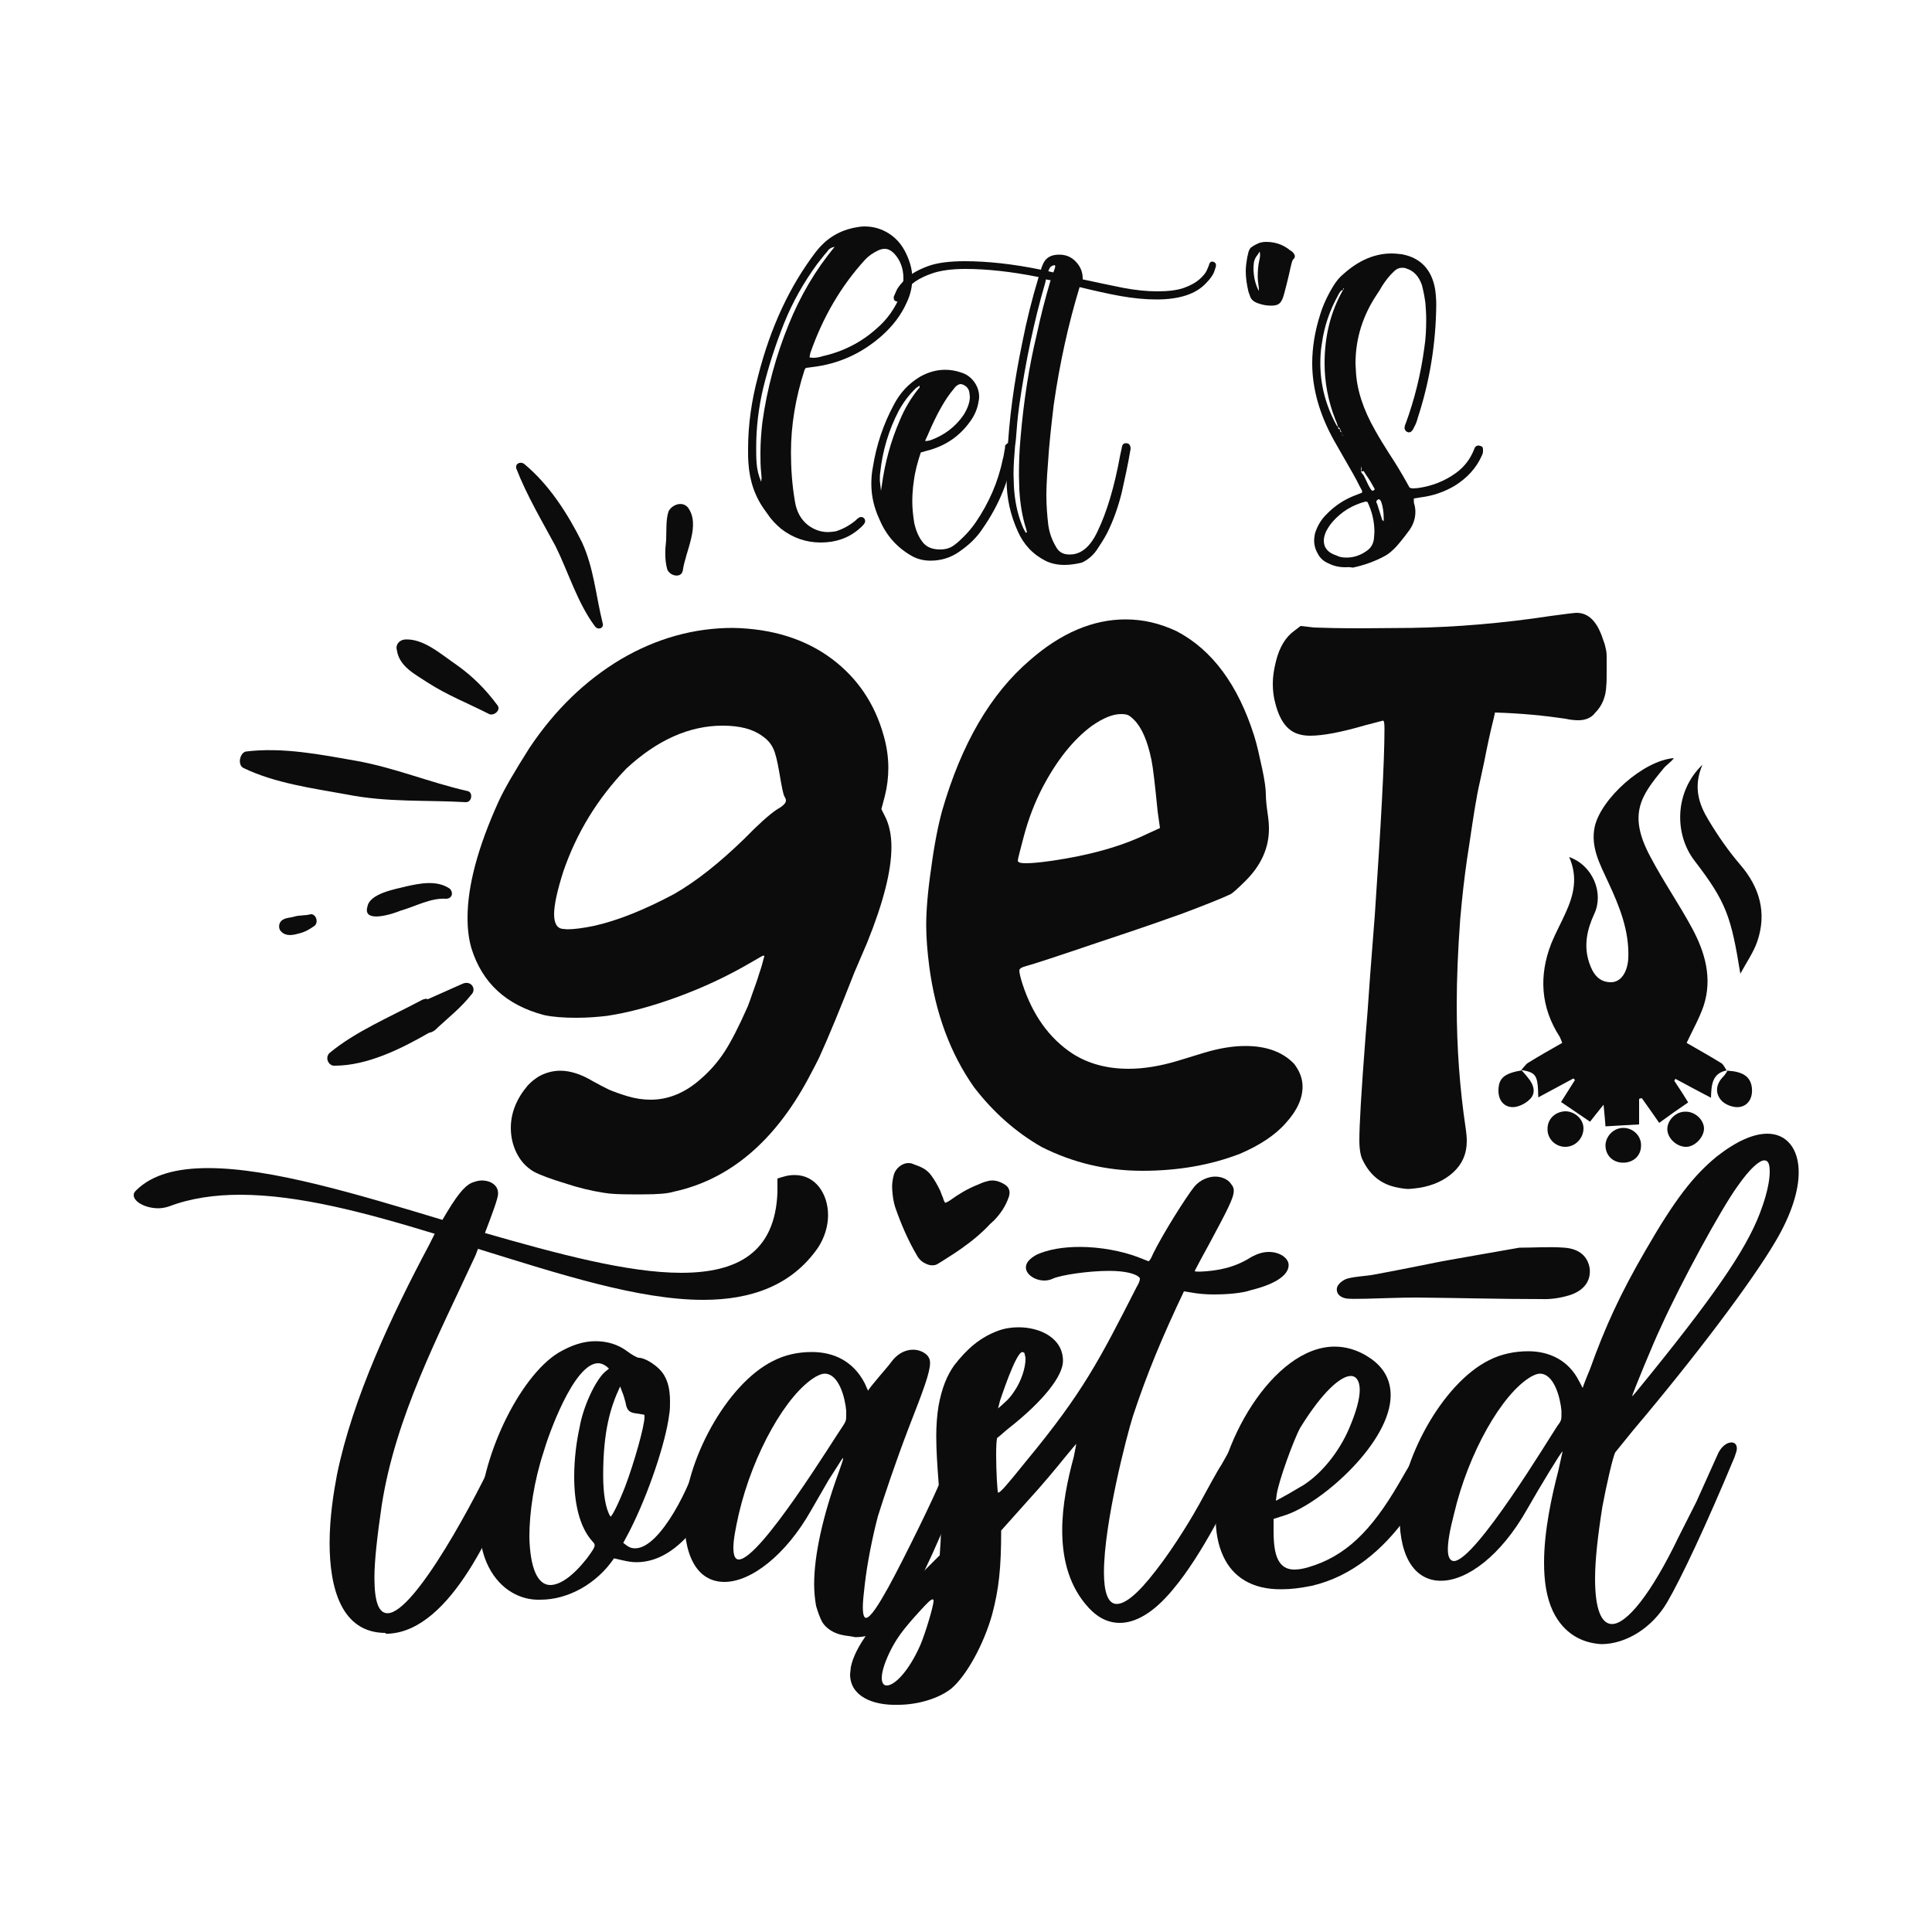 <?xml version="1.0" encoding="utf-8"?>
<!-- Generator: Adobe Illustrator 22.0.0, SVG Export Plug-In . SVG Version: 6.00 Build 0)  -->
<svg version="1.1" id="Layer_1" xmlns="http://www.w3.org/2000/svg" xmlns:xlink="http://www.w3.org/1999/xlink" x="0px" y="0px"
	 viewBox="0 0 500 500" style="enable-background:new 0 0 500 500;" xml:space="preserve">
<style type="text/css">
	.st0{fill:#0C0C0C;}
</style>
<g>
	<g>
		<g>
			<path class="st0" d="M393.2,322.9c3.8,0,7.8-0.3,11.7,0c3.9,0.3,6,2.3,6.5,5.3c0.4,3.2-1.4,5.8-5.2,7c-2.3,0.7-4.8,1.1-7.2,1
				c-10.8,0-21.6-0.3-32.4-0.4c-4.2,0-8.5,0.2-12.7,0.3c-1.7,0-3.3,0.1-5,0c-1.6-0.1-3.2-1-2.9-2.8c0.2-1,1.6-2.1,2.7-2.4
				c2.2-0.6,4.5-0.6,6.7-1c6-1.1,11.9-2.3,17.9-3.5C379.9,325.2,386.5,324.1,393.2,322.9z"/>
		</g>
	</g>
	<path class="st0" d="M244.6,311.3c0.5-0.2,0.9-0.4,1.2-0.6c2.2-1.6,4.5-3,7-4c0.9-0.4,1.8-0.8,2.7-1c1.6-0.5,3.2,0,4.6,0.9
		c1.1,0.7,1.4,1.8,1,3.1c-0.8,2.4-2.2,4.5-4,6.3c-0.3,0.2-0.5,0.5-0.8,0.7c-2.3,2.5-4.9,4.6-7.6,6.5c-1.7,1.2-3.5,2.3-5.2,3.4
		c-0.3,0.2-0.7,0.4-1,0.6c-0.6,0.3-1.2,0.3-1.9,0.2c-1.5-0.4-2.6-1.2-3.3-2.5c-2.3-3.9-4.1-8.1-5.6-12.4c-0.5-1.5-0.7-3.1-0.8-4.7
		c-0.1-1.3,0.1-2.5,0.4-3.7c0.4-1.6,2-3,3.6-3.1c0.4,0,0.9,0,1.3,0.2c0.6,0.2,1.2,0.5,1.8,0.7c1.2,0.5,2.2,1.2,3,2.3
		c0.9,1.2,1.6,2.5,2.3,3.9c0.3,0.7,0.5,1.4,0.8,2C244.1,310.4,244.3,310.8,244.6,311.3z"/>
	<g>
		<g>
			<path class="st0" d="M99.8,422.6c-11.5,0-14.5-11.7-14.5-23.3c0-6.7,1.1-13.4,1.9-17.6c4-19.7,14.2-41.4,23.9-59.6l1.4-2.8
				c-17.7-5.4-35.1-10.1-50.4-10.1c-6.5,0-12.8,0.9-18.3,3c-0.9,0.3-1.9,0.5-2.8,0.5c-3.4,0-6.4-1.7-6.4-3.4c0-0.5,0.2-0.8,0.6-1.2
				c4.2-4.2,10.7-5.8,18.7-5.8c16.2,0,38.4,6.7,60.6,13.4c3.6-6.2,5.6-8.7,7.6-9.6c0.8-0.3,1.7-0.6,2.6-0.6c2.2,0,4.2,1.2,4.2,3.3
				v0.2c0,1.1-1.6,5.4-3.4,10.1c18.8,5.4,37,10.3,50.8,10.3c14.6,0,24.3-5.3,24.9-20.8v-3.6c1.9-0.6,2.8-0.9,4.5-0.9
				c5.3,0,8.6,4.8,8.6,10.4c0,2.8-0.9,5.8-2.6,8.4c-6.8,9.8-17.3,13.5-29.7,13.5c-16.8,0-37.3-6.7-58.3-13.2l-0.6,1.6
				c-9.6,20.8-20.7,41.7-24.3,64.7c-1.2,8.2-1.9,14.5-1.9,18.8c0,6.5,1.2,9.2,3.4,9.2c7,0,23.2-30.3,28.8-42.8
				c0.9-2,2.6-3.4,4.5-3.4c0.9,0,2,0.3,2.8,1.2c0.3,0.3,0.5,0.5,0.5,0.9c0,1.1-0.9,3-3.3,8.2c-5.4,12.6-16.6,40.3-33,41.2H99.8z"/>
			<path class="st0" d="M126.5,405.6c-1.7-3.3-2.5-7.3-2.5-11.8c0-16.2,10.4-37.5,20.5-43.7c3.4-2,6.5-3,9.6-3c3,0,5.8,0.8,8.2,2.6
				c1.2,0.9,2.6,1.7,3.1,1.7c1.4,0,4,1.6,5.4,3.1c1.9,2,2.6,4.7,2.6,8.2c0,1.1,0,2.2-0.2,3.3c-0.9,7.3-5.4,20.7-10.3,30.3l-1.6,3
				c1.2,0.9,1.7,1.4,3.1,1.4c6.7,0,14.8-17.4,16-23c0.6-2.5,3.1-4.2,5.1-4.2c1.7,0,3,0.9,3,3.3c0,0.8-0.2,1.6-0.5,2.6
				c-3.3,10.1-11.5,24.9-23.3,24.9c-1.1,0-2.3-0.2-3.6-0.5l-2.2-0.5c-4.4,6.5-11.8,10.7-19,10.7
				C134.9,414.2,129.6,411.6,126.5,405.6z M151.9,403.3c1.4-1.9,2-2.8,2-3.4c0-0.3-0.2-0.6-0.5-0.9c-3.6-3.9-4.8-10.4-4.8-16.8
				c0-4.7,0.6-9.2,1.4-12.8c0.9-5.3,4-12,6.5-14.3l1.1-0.9c-0.9-0.9-1.9-1.4-2.8-1.4c-6.4,0-13.1,19.3-14.1,22.9
				c-2.5,7.6-3.7,15.6-3.7,22.1c0.2,8.2,2.2,12.4,5.4,12.4C144.9,410.2,148.2,408,151.9,403.3z M161.8,384.7c2.3-6.1,5-15.6,5-18
				c0-0.3,0-0.6-0.2-0.6l-1.9-0.3c-1.9-0.2-2.5-0.9-2.8-2.8c-0.2-0.8-0.6-2.2-0.9-2.8l-0.5-1.4c-2.5,5.3-4.4,11.5-4.4,23
				c0,4.7,0.6,8.7,1.9,10.7C158.4,392.4,160,389.3,161.8,384.7z"/>
			<path class="st0" d="M217.8,423.1c-2.2-0.5-4-1.7-5-3.3c-0.6-1.1-1.1-2.5-1.6-4.2c-0.3-1.7-0.5-3.6-0.5-5.6
				c0-7.5,2.2-17.6,6.4-29.1c0.6-1.7,1.1-3.1,1.1-3.4v-0.2c0,0-0.5,0.5-0.8,1.1l-3,4.7l-4.5,7.8c-6.5,11.5-15.5,18.5-22.4,18.5
				c-6.1,0-10.4-5.1-10.4-16.6v-0.6c0.2-13.7,10.7-33.9,23-40c3.1-1.6,6.5-2.3,10-2.3c5.6,0,10.7,2.3,13.7,8.1
				c0.5,1.1,0.8,1.9,0.9,1.9c0-0.5,5.1-6.2,5.8-7.2c1.6-2.3,3.7-3.4,5.8-3.4c0.9,0,1.7,0.2,2.5,0.6c1.1,0.6,1.9,1.4,1.9,2.8
				c0,2.5-1.7,7-5.6,17c-3.4,8.9-6.2,17.3-7.9,22.7c-1.4,5.3-2.8,12.3-3.4,17.7c-0.3,2.5-0.5,4.5-0.5,5.8c0,1.9,0.3,2.8,0.8,2.8
				c1.2,0,3.4-3.6,5.8-7.9c4-7.3,12.4-24.4,13.8-28.3c0.6-2,2.5-6.2,4.8-6.2c0.3,0,0.6,0,0.9,0.2c0.6,0.3,0.8,0.5,0.8,1.1v0.5
				c-1.2,6.8-8.2,23.2-12.6,31.7c-1.7,3.6-3.7,6.8-6.2,9.5c-2.6,2.6-5.9,4.4-10.1,4.4C220.1,423.4,219.1,423.4,217.8,423.1z
				 M218.1,369.1c0.8-1.2,0.9-1.6,0.9-2.6v-1.4c-0.3-3.4-1.9-9.6-5.6-9.6c-0.6,0-1.4,0.3-2.3,0.8c-7.5,4.4-16.2,19.7-19.9,35.5
				c-0.9,4-1.4,6.8-1.4,8.7c0,2.2,0.5,3.1,1.4,3.1C196.8,403.5,215.9,372.2,218.1,369.1z"/>
			<path class="st0" d="M220,433.3l0.2-1.9c1.1-5.1,5.4-11.2,16.3-22.2l6.7-6.7c0.2-3.3,0.3-3.7,0.3-7c0-7.6-1.2-16.2-1.2-23.8
				c0-2.8,0.2-5.4,0.6-7.9c0.9-4.8,2.2-7.8,4-10.4c3.4-4.4,6.8-7.3,11.4-9c1.6-0.6,3.4-0.9,5.3-0.9c5.6,0,11.5,2.8,11.5,8.7
				c0,3.9-5.1,10.4-14,17.4c-1.4,1.1-2.6,2.3-3,2.5c-0.2,0.3-0.3,2.2-0.3,4.4c0,4,0.3,9.6,0.5,9.8c0.6,0,2.3-2,7.3-8.2
				c14.8-17.9,19-26.3,28.6-45.1c0.5-0.8,0.8-1.6,0.8-2v-0.2c-0.8-1.2-4-1.9-7.9-1.9c-5.6,0-12.6,1.1-14.6,2
				c-0.6,0.3-1.4,0.5-2.2,0.5c-2.5,0-4.8-1.6-4.8-3.4c0-1.1,0.8-2.2,2.8-3.3c3.1-1.4,7-2,11.2-2c5.3,0,10.9,1.1,14.9,2.6l2.8,1.1
				c0.3,0,0.8-0.9,1.2-1.9c2.6-5.3,8.6-14.8,10.7-17.4c1.4-1.7,3.6-2.6,5.4-2.6c1.4,0,2.8,0.5,3.7,1.4c0.6,0.8,1.1,1.2,1.1,2.3
				c0,1.9-1.9,5.4-6.5,14c-2,3.6-3.6,6.7-3.6,6.7c0,0.2,0.5,0.2,1.4,0.2c4.7-0.2,9-1.1,13.1-3.7c1.6-0.9,3.1-1.4,4.7-1.4
				c2.8,0,5.1,1.6,5.1,3.4c0,2.2-2.5,4.7-9.8,6.5c-2.3,0.8-6.2,1.1-9.6,1.1c-2.2,0-4.2-0.2-5.8-0.5l-1.9-0.3
				c-5.6,11.8-9.5,21.1-13.2,32.3c-1.6,5-7.5,27.8-7.5,40.4c0,4.8,0.9,8.2,3.3,8.2c2.2,0,5.4-2.5,10.1-8.6
				c5.1-6.5,10-14.9,11.2-17.1c2.2-4,4.7-8.7,5.8-10.3l3.6-6.4c1.6-2.8,3.3-4,4.4-4c0.9,0,1.6,0.6,1.6,1.9c0,0.8-0.3,1.7-0.8,2.8
				l-3.1,7.3c-3.7,7-10.4,21.3-18.2,30.6c-5.1,6.2-9.8,8.7-13.8,8.7c-3.6,0-6.5-1.9-9-5c-4.4-5.4-5.9-12.1-5.9-19
				c0-6.5,1.4-13.1,3-19l0.6-3.1v-0.2c0,0-1.4,1.6-3.1,3.7c-1.6,2-5.9,7.2-9.6,11.2l-6.7,7.5c0,9.8-0.6,15.1-2.3,21.6
				c-2.2,7.9-6.7,16-10.6,19.3c-3.3,2.6-8.7,4.2-13.8,4.2C225.7,441.4,220,438.9,220,433.3z M238.2,425.7c1.2-2.8,3.4-10,3.4-11.4
				v-0.2l-0.2-0.2c-0.5,0-1.4,0.9-3.4,3.1c-4.4,4.8-6.2,7.3-7.9,10.9c-1.4,3-1.9,5-1.9,6.4c0,1.2,0.5,1.9,1.2,1.9
				C231.5,436.3,235.2,432.5,238.2,425.7z M262.6,359.9c1.7-2.5,2.8-5.9,2.8-8.2c0-0.6-0.2-1.1-0.3-1.6l-0.5-0.2
				c-1.7,0-5.6,12.1-5.8,12.6l-0.5,2C260.1,362.9,261.2,362.1,262.6,359.9z"/>
			<path class="st0" d="M316.6,402.8c-1.4-3-2-6.4-2-10.3c0-18.3,14.9-44,30.8-44c2.8,0,5.8,0.8,8.6,2.6c4.2,2.6,5.9,6.1,5.9,10
				c0,12-17.3,27.5-26.9,30.9l-3.4,1.1v2.8c0,5.1,0.5,10.3,5.4,10.3c1.1,0,2.2-0.2,3.6-0.6c9.5-2.8,16.2-9.2,23.5-21.8
				c3.1-5.4,3.7-6.4,5.4-8.2c1.1-1.1,2.5-1.7,3.6-1.7c1.1,0,1.9,0.6,1.9,2c0,0.9-0.3,2.2-1.1,3.7c-2.2,4.5-4.7,8.9-7.8,12.9
				c-6.2,8.6-14.3,15.5-24.6,17.9c-3,0.6-5.4,0.9-7.8,0.9C323.9,411.4,319,408,316.6,402.8z M337.4,384.3c4.8-3.1,9.2-8.7,11.7-14.5
				c1.9-4.4,2.8-7.8,2.8-10.1s-0.9-3.6-2.3-3.6c-2.6,0-7.3,4-13.1,13.4c-1.7,3.1-5.6,13.8-6.1,17.3l-0.2,1.6
				C333.2,386.8,334.7,385.9,337.4,384.3z"/>
			<path class="st0" d="M401.9,417c-1.7-3.6-2.3-7.9-2.3-12.6c0-8.2,2-17.3,3.7-23.8l1.1-5c-0.3,0-5.9,9.2-9.3,15.2
				c-6.7,11.8-15.4,18.3-22.2,18.3c-6.2,0-10.7-5.3-10.7-16.8v-0.3c0.2-13.7,10.9-33.9,23.2-40c3.1-1.6,6.7-2.3,10.1-2.3
				c5.3,0,10.4,2.2,13.2,7.8l0.9,1.7l0.3-0.9c0.2-0.6,0.9-2.3,1.6-4c3.9-10.9,7.9-19.6,14.3-30.6c7.6-13.2,12.4-19.4,18.5-24.4
				c5.1-4,9.5-5.9,13.1-5.9c5,0,8.1,3.9,8.1,10c0,4.8-1.9,10.9-5.9,17.7c-6.2,10.6-21,30.2-36.9,49l-4.7,5.8
				c-0.6,1.2-2.3,8.6-3.3,14c-1.2,7.6-1.9,13.8-1.9,18.7c0,7.8,1.6,11.7,4.4,11.7c3.7,0,10-7.5,17.3-22.7l4.5-8.9l5.4-12
				c0.9-2.3,2.5-3.4,3.7-3.4c0.8,0,1.4,0.5,1.4,1.6c0,0.6-0.3,1.2-0.6,2.2c-7.6,18.2-13.8,31.3-17.4,37.5
				c-3.9,6.7-10.7,10.9-17.1,10.9C409.4,425.2,404.7,422.8,401.9,417z M403,369.1c0.9-1.2,1.1-1.6,1.1-2.6v-1.4
				c-0.3-3.4-1.9-9.6-5.6-9.6c-0.6,0-1.4,0.3-2.3,0.8c-7.5,4.4-16.2,19.7-19.9,35.5c-1.1,4.2-1.6,7.2-1.6,9.2s0.6,3,1.6,3
				C381.9,403.8,401.1,371.9,403,369.1z M427.6,355.1c17.9-22.2,25.3-33.4,28.5-42.9c1.2-3.4,1.9-6.7,1.9-8.9c0-1.9-0.3-3-1.4-3
				c-1.2,0-3.6,1.9-7,6.8c-4.2,5.8-14.6,24.9-19.7,36.2c-1.9,3.9-7.5,17.6-7.5,18C422.4,361.5,423.5,360.2,427.6,355.1z"/>
		</g>
		<g>
			<path class="st0" d="M212.4,140.4c-3.8,0-7.2-1.2-10.2-3.5c-1.3-1.1-2.5-2.3-3.5-3.8l-0.5-0.7c-2.8-3.7-4.2-7.9-4.5-12.5
				c-0.1-1.2-0.1-2.4-0.1-3.6c0-6.4,0.9-12.7,2.6-19c3.2-12.6,8.2-23.3,15-32.2c2.5-3.2,5.6-5.2,9.5-6.1c1-0.2,2.1-0.4,3-0.4
				c2.3,0,4.4,0.6,6.3,1.8c1.9,1.2,3.4,2.9,4.5,5.2c1.1,2.3,1.6,4.4,1.6,6.4c0,2.2-0.5,4.3-1.4,6.2c-1.5,3.4-3.7,6.2-6.5,8.7
				c-5.2,4.6-11.2,7.3-18,8.1l-1.6,0.2l-0.1,0.1c-0.2,0.2-0.3,0.4-0.3,0.5c-2.3,7.1-3.5,14.2-3.5,21.3c0,4.2,0.3,8.4,1,12.5
				c0.4,2.7,1.5,4.8,3.4,6.3c1.6,1.2,3.3,1.8,5.2,1.8c0.6,0,1.3-0.1,2-0.2c1.9-0.6,3.5-1.5,5-2.7c0.6-0.6,1.1-1,1.5-1
				c0.3,0,0.6,0.1,0.8,0.3c0.2,0.2,0.3,0.5,0.3,0.8c0,0.5-0.6,1.2-1.7,2.1C219.5,139.3,216.2,140.4,212.4,140.4z M197,124.7l0.1-1.1
				l-0.1-1.2c-0.2-1.7-0.2-3.5-0.2-5.2c0-2.6,0.2-5.3,0.5-7.9c1.2-8.7,3.5-17.2,6.8-25.3c3-7.4,6.9-14.1,11.9-20.1
				c-0.8,0.1-1.5,0.5-1.9,1.2l-0.7,0.8c-0.6,0.8-1.3,1.6-1.9,2.4c-3.5,4.8-6.4,9.9-8.6,15.4c-2.2,5.5-4,11.1-5.4,16.8
				c-1.2,5.1-1.8,10.2-1.8,15.3c0,1.3,0,2.6,0.1,3.9C195.9,121.4,196.3,123.1,197,124.7z M210.4,92.6c0.7,0,1.4-0.1,2.1-0.3l0.3-0.1
				c5.4-1.2,10.1-3.6,14.1-7.2c2.7-2.3,4.7-5.2,6.1-8.5c0.6-1.5,0.8-3,0.8-4.5c0-2.5-0.8-4.7-2.4-6.4c-0.8-0.8-1.6-1.2-2.4-1.2
				c-0.5,0-1.1,0.1-1.7,0.4c-1.3,0.6-2.5,1.4-3.5,2.5c-6.2,6.8-10.9,14.9-14.1,24.1l-0.2,1.1L210.4,92.6z"/>
			<path class="st0" d="M240.8,145.1c-1.7,0-3.4-0.4-4.8-1.2c-3.9-2.2-6.7-5.4-8.4-9.5c-1.4-3-2.1-6-2.1-9.2c0-1.4,0.1-2.8,0.4-4.3
				c0.9-5.7,2.7-11.1,5.4-16.1c1.6-3.1,3.8-5.5,6.8-7.3c2.1-1.2,4.3-1.8,6.5-1.8c1.3,0,2.7,0.2,4.1,0.7c1.4,0.4,2.5,1.2,3.4,2.4
				c0.8,1.1,1.3,2.4,1.3,3.9c0,0.5-0.1,1-0.2,1.5c-0.3,1.7-1,3.3-2,4.7c-2.8,4-6.6,6.6-11.5,7.8l-1.4,0.4c-0.8,2.4-1.5,4.9-1.8,7.4
				l-0.2,1.5c-0.1,1.1-0.2,2.3-0.2,3.8c0,1.8,0.2,3.6,0.5,5.5c0.4,1.9,1.1,3.6,2.1,4.9c1,1.4,2.6,2,4.6,2c1.5,0,2.7-0.4,3.6-1.1
				c1-0.7,1.8-1.5,2.6-2.3c1.1-1.1,2.1-2.3,3-3.6c3.4-5,5.8-10.4,7-16.3c0.2-0.6,0.3-1.3,0.4-1.9l0.2-1.1c0-0.1,0-0.2,0-0.4
				c0-0.2,0.1-0.3,0.2-0.4c0.4-0.4,0.7-0.6,1.1-0.6c0.4,0,0.6,0.2,0.8,0.6c0.1,0.4,0.2,0.8,0.2,1.1v0.2c-1,7.3-3.7,14.1-8.1,20.4
				c-1.5,2.3-3.5,4.2-5.8,5.8C246.2,144.3,243.6,145.1,240.8,145.1z M228,127l0.2-1.3c0.8-5.9,2.3-11.5,4.7-17
				c1.2-2.9,2.8-5.6,4.8-8.1l0.1-0.1c0.2-0.1,0.2-0.3,0.2-0.4l-0.1-0.3c-0.2,0.2-0.3,0.3-0.5,0.4c-0.1,0.1-0.3,0.2-0.3,0.2
				c-1.8,1.7-3.3,3.7-4.5,5.9c-2.6,5-4.2,10.3-4.8,16c-0.1,0.6-0.1,1.4-0.1,2.1C227.8,125.2,227.9,126,228,127z M240.1,114.1
				l0.8-0.2c3.5-1.3,6.3-3.4,8.4-6.4c1.1-1.7,1.7-3.4,1.7-4.8l-0.1-0.9c-0.1-1.1-0.7-1.9-1.8-2.3c-0.1,0-0.3-0.1-0.4-0.1
				c-0.6,0-1.3,0.4-1.9,1.3c-2,2.3-4.3,6.2-6.7,11.9l-0.7,1.5L240.1,114.1z"/>
			<path class="st0" d="M275.5,146.2c-1.7,0-3.3-0.3-4.8-1c-3.4-1.7-5.8-4.3-7.3-7.7c-1.9-4.2-2.9-8.6-2.9-13.3l0.2-6.4
				c0.4-9,1.7-18.8,3.9-29.3c1.1-5.6,2.5-11.2,4.2-16.8c-7-1.4-13.3-2.1-19-2.1c-3.5,0-6.3,0.4-8.4,1.1c-3.6,1.2-6.1,2.9-7.4,5.1
				c-0.4,0.8-0.7,1.3-0.7,1.5c-0.2,0.5-0.5,0.8-1,0.8L232,78c-0.5-0.1-0.7-0.4-0.7-0.9c0-0.1,0-0.2,0-0.3c0-0.1,0.3-0.6,0.7-1.6
				c0.4-0.9,1.3-2,2.6-3.2c1.3-1.2,3.1-2.2,5.5-3.1c2.4-0.9,5.6-1.3,9.6-1.3c5.8,0,12.4,0.7,19.7,2.2c0.1-0.5,0.3-0.9,0.5-1.4
				c0.7-1.7,2.1-2.5,4.2-2.5c1.8,0,3.2,0.6,4.4,1.9c1.2,1.3,1.7,2.7,1.7,4.3v0.2c3.6,0.8,7.1,1.5,10.5,2.2c3.2,0.6,6.1,0.9,8.8,0.9
				c2.9,0,5.2-0.3,6.9-0.9c1.7-0.6,3.1-1.4,4-2.2c0.9-0.8,1.6-1.6,1.9-2.3c0.3-0.7,0.5-1.2,0.6-1.4v-0.1c0-0.2,0.2-0.4,0.3-0.6
				c0.2-0.2,0.4-0.2,0.6-0.2h0.1c0.6,0.2,0.8,0.5,0.8,1c0,0.3-0.2,0.8-0.5,1.7c-0.3,0.8-1,1.8-2.1,2.9c-2.6,2.8-6.9,4.2-12.8,4.2
				c-2.9,0-6-0.3-9.4-0.9c-3.3-0.6-6.8-1.4-10.5-2.3c-2.8,9.2-5.1,19.3-6.7,30.5c-0.6,5.1-1.2,10.2-1.5,15.3l-0.2,2.7
				c-0.1,1.8-0.2,3.6-0.2,5.4c0,2.6,0.2,5.2,0.5,7.7c0.3,2.1,1,4,2.1,5.8c0.7,1.2,1.8,1.8,3.3,1.8h0.2c2.9,0,5.3-2,7.2-6.1
				c2.3-4.8,4.3-11.3,5.8-19.6l0.4-1.8c0.1-0.9,0.4-1.3,1.1-1.3c0.8,0,1.2,0.5,1.2,1.5l-0.1,0.5c-0.6,3.6-1.4,7.2-2.2,10.8
				c-0.9,3.6-2.1,7.1-3.8,10.5c-0.8,1.5-1.7,2.9-2.7,4.4c-1,1.4-2.3,2.5-3.8,3.2C278.7,145.9,277.2,146.2,275.5,146.2z M265.5,137.9
				l0.3-0.2c-0.1-0.2-0.2-0.5-0.2-0.7c-1.1-3.4-1.6-6.8-1.8-10.3l-0.1-3.6c0-3.2,0.1-6.4,0.4-9.6c0.8-9.6,2.2-18.6,4.2-26.9
				c1-4.7,2.2-9.4,3.6-14.1c-0.4,0-0.7-0.1-1.2-0.2l-0.2,0.9c-2.9,9.9-5.1,20.5-6.7,31.6c-0.2,1.5-0.5,3.7-0.7,6.6
				c-0.1,1.4-0.2,2.7-0.4,4c-0.2,2.4-0.4,4.9-0.4,7.3l0.1,3.2c0.2,3.4,0.8,6.8,2.1,10c0.2,0.5,0.4,1,0.7,1.5L265.5,137.9z
				 M272.6,70.5c0.2-0.5,0.4-1,0.5-1.5l-0.1-0.4l-0.4,0.1c-0.4,0.1-0.7,0.3-0.9,0.6c-0.2,0.3-0.3,0.7-0.4,0.9L272.6,70.5z"/>
			<path class="st0" d="M328.9,79.1c-1.1,0-2.2-0.2-3.3-0.6c-1.2-0.4-1.9-1.1-2.1-1.9l-0.4-1.1c-0.4-1.7-0.7-3.5-0.7-5.3
				c0-1.3,0.2-2.5,0.4-3.7l0.2-0.8c0.1-0.7,0.4-1.3,0.7-1.6c0.8-0.6,1.6-1,2.4-1.3c0.4-0.1,0.9-0.2,1.6-0.2c2.3,0,4.4,0.7,6.2,2.2
				c0.2,0.1,0.5,0.3,0.7,0.5c0.2,0.2,0.3,0.5,0.4,0.6c0.1,0.2,0.1,0.3,0.1,0.4c0,0.3-0.1,0.6-0.4,0.8s-0.6,1.6-1.1,3.9
				c-0.4,1.7-0.8,3.3-1.2,4.8c-0.4,1.6-0.9,2.5-1.4,2.8C330.5,79,329.8,79.1,328.9,79.1z M325.8,75.3c0-0.5,0-0.9-0.1-1.4
				c-0.1-0.8-0.2-1.6-0.2-2.4c0-1.4,0.1-2.8,0.4-4.1c0.1-0.4,0.2-0.9,0.2-1.4c0-0.2,0-0.5-0.1-0.9l-0.5,0.8c-0.6,0.7-0.9,1.4-1,2.1
				c-0.1,0.7-0.1,1.3-0.1,1.9C324.5,71.8,324.9,73.7,325.8,75.3z"/>
			<path class="st0" d="M348.1,146.8c-1.5,0-2.9-0.3-4.3-1c-1.2-0.5-2.1-1.3-2.7-2.4c-0.6-1-1-2.2-1-3.5c0-0.6,0.1-1.2,0.2-1.8
				c0.6-1.9,1.5-3.5,2.9-4.9c2.1-2.2,4.6-3.9,7.5-5l1.8-0.7V127l-0.8-1.5c-0.7-1.5-2.1-3.9-4-7.2l-2.4-4.2
				c-3.8-6.8-5.7-13.5-5.7-20.1c0-4.1,0.7-8.3,2-12.4c0.8-2.7,2.1-5.4,3.6-7.8c0.7-1.1,1.5-2.1,2.5-2.9c4-3.6,8.2-5.3,12.4-5.3
				c0.9,0,1.8,0.1,2.7,0.2c4.8,0.9,7.7,3.9,8.6,9c0.2,1.4,0.3,2.7,0.3,4.1c-0.1,10.1-1.7,19.8-4.8,29.3c-0.2,0.8-0.5,1.6-0.9,2.3
				c-0.4,0.9-0.8,1.4-1.4,1.4l-0.4-0.1c-0.4-0.2-0.7-0.6-0.7-1c0-0.4,0.1-0.8,0.3-1.2c2.3-6.3,3.9-12.8,4.8-19.5
				c0.4-2.5,0.5-5,0.5-7.5c0-1.4-0.1-2.7-0.2-4.1c-0.2-1.6-0.5-3.1-0.9-4.7c-0.8-2.3-2.1-3.7-4-4.3c-0.4-0.2-0.8-0.2-1.2-0.2
				c-0.7,0-1.4,0.3-2,0.9c-1.2,1.1-2.2,2.4-3.1,3.8c-0.4,0.7-0.8,1.4-1.3,2.1c-3.7,5.5-5.6,11.5-5.6,18l0.1,1.8
				c0.2,4.9,1.9,10.1,5,15.5c1.1,2,2.3,3.9,3.5,5.8c2.1,3.2,3.5,5.6,4.4,7.2l1,1.8c0.3,0.1,0.6,0.2,0.9,0.2l1.3-0.1
				c3.6-0.5,6.9-1.8,9.8-3.9c2.2-1.6,3.7-3.6,4.7-6.1c0.2-0.7,0.6-1,1.2-1l0.4,0.1c0.5,0.1,0.7,0.4,0.7,0.9c0,0.2,0,0.4,0,0.6
				c0,0.2-0.1,0.6-0.3,1c-1.4,3.2-3.8,5.8-7,7.8c-2.7,1.6-5.6,2.6-8.7,3l-1.9,0.3v0.7c0,0.2,0,0.5,0.1,0.7c0.2,0.7,0.3,1.4,0.3,2.1
				c0,1.9-0.7,3.7-2,5.3l-0.6,0.8c-0.7,0.9-1.4,1.8-2.2,2.7c-1,1.1-2.1,2.1-3.5,2.8c-2.5,1.3-5.1,2.2-7.9,2.8
				C349.2,146.7,348.7,146.8,348.1,146.8z M346.3,110.5c-0.2-0.6-0.4-1.3-0.7-1.9c-1.9-4.8-2.8-9.7-2.8-14.6c0-7.1,1.6-13.4,4.8-19
				l-0.2,0.1c-0.3,0-0.6,0.4-1,1.1l-0.2,0.4c-2.1,3.8-3.5,7.9-4.1,12.3c-0.3,1.7-0.4,3.4-0.4,5.1c0,5.6,1.4,10.9,4.1,15.9
				c0.1,0.2,0.2,0.3,0.3,0.4C346.1,110.4,346.2,110.5,346.3,110.5z M348.5,144.3c1.7,0,3.4-0.5,5-1.6c1.3-0.8,2-2,2.1-3.6l0.1-1.4
				c0-2.7-0.6-5.3-1.8-7.8l-0.5-0.1c-3.4,0.9-6.2,2.6-8.5,5.2c-0.7,0.8-1.2,1.6-1.7,2.5c-0.4,0.9-0.6,1.7-0.6,2.4
				c0,1.9,1.1,3.2,3.4,3.9C346.7,144.2,347.6,144.3,348.5,144.3z M346.9,111.1c-0.2-0.2-0.3-0.4-0.5-0.6l-0.1,0.2
				C346.3,111,346.5,111.1,346.9,111.1z M347.3,111.9c-0.2-0.2-0.4-0.4-0.4-0.6v-0.2c-0.1,0.1-0.1,0.2-0.1,0.4
				C346.8,111.7,347,111.8,347.3,111.9z M347.7,112.8L347.7,112.8c-0.3-0.2-0.4-0.4-0.4-0.7v0.1
				C347.3,112.5,347.4,112.7,347.7,112.8L347.7,112.8z M347.7,75l0.1-0.3l-0.1-0.1l-0.1,0.1c0,0,0,0.1,0,0.2
				C347.6,74.9,347.7,74.9,347.7,75z M352.2,122c0.1-0.2,0.2-0.4,0.2-0.6l-0.1-0.8L352.2,122z M355.2,127c0.2,0,0.4-0.1,0.6-0.4
				c-0.7-1.3-1.4-2.5-2.2-3.6l-0.7-1.1c-0.2,0.1-0.5,0.1-0.7,0.1v0.1c0.1,0.1,0.2,0.2,0.3,0.4s0.3,0.3,0.4,0.5l0.6,1.2
				C354.3,126,354.9,127,355.2,127z M358.1,134.9v-0.8c0-1.5-0.2-2.9-0.6-4.1c-0.2-0.5-0.4-0.8-0.7-0.8l-0.2,0.1
				c-0.2,0.1-0.4,0.3-0.4,0.5c0,0.2,0,0.3,0.1,0.4c0,0.1,0.1,0.1,0.1,0.2l1.3,4.1c0,0.1,0.1,0.2,0.2,0.2
				C357.9,134.7,358,134.8,358.1,134.9z"/>
		</g>
		<g>
			<path class="st0" d="M166.5,309.1h-3c-3.1,0-5.5-0.1-7.2-0.4c-3.2-0.5-6.6-1.3-10.2-2.5c-3.6-1.1-6.3-2.1-8-3
				c-2-1.2-3.4-2.8-4.4-4.8c-1-2-1.5-4.2-1.5-6.5c0-3.9,1.5-7.6,4.4-11c0.9-1,1.9-1.7,2.8-2.3c1.8-1,3.7-1.5,5.6-1.5
				c2.6,0,5.4,0.9,8.4,2.7c1.6,0.9,3,1.6,4.2,2.2c1.2,0.5,2.8,1.1,4.8,1.7c2,0.6,4,0.9,6,0.9c4.6,0,9-1.8,13.1-5.5
				c2.3-2,4.3-4.3,6-6.9c1.7-2.6,3.7-6.5,6-11.7c0.3-0.7,0.7-1.9,1.3-3.6c0.6-1.7,1.2-3.3,1.7-5c0.6-1.7,0.9-2.9,1.1-3.7l0.2-0.7
				c0-0.1-0.1-0.2-0.2-0.2c-0.2,0-1.2,0.6-3.1,1.7c-6.3,3.7-12.8,6.7-19.4,9.1c-6.6,2.4-12.6,4-18,4.8c-2.5,0.3-5.1,0.5-7.9,0.5
				c-3.3,0-6.1-0.2-8.4-0.7c-9.8-2.6-16-8.3-18.8-17.3c-0.7-2.4-1-5-1-7.9c0-8.3,2.7-18.3,8-30c1.5-3.3,4.2-7.9,8-13.9
				c6.6-9.9,14.5-17.5,23.7-23c9.2-5.4,18.9-8.1,29-8.1c10.2,0.2,18.8,2.9,25.7,8.1c6.5,4.9,11,11.5,13.3,19.8
				c0.8,2.8,1.2,5.6,1.2,8.3c0,2.5-0.3,4.9-0.9,7.3l-0.9,3.4l1,2c1,2,1.6,4.6,1.6,7.8c0,6.2-2.1,14.4-6.3,24.8l-2.4,5.6l-0.9,2.1
				c-3.6,9.2-6.6,16.5-9.1,22c-0.5,1-1.4,2.8-2.8,5.4c-8.8,16.4-20.5,26.2-34.8,29.3C172.8,308.9,170.2,309.1,166.5,309.1z
				 M146.8,240.5c1.8,0,4.1-0.3,7-0.9c6.2-1.4,13.1-4.2,20.6-8.2c5.8-3.3,11.8-8.1,18.2-14.3c3.6-3.7,6.4-6.2,8.3-7.5
				c1.6-0.9,2.5-1.7,2.5-2.4c0-0.3-0.1-0.6-0.4-1.1c-0.3-0.5-0.7-2.5-1.3-6.1c-0.5-2.9-1-5.1-1.6-6.3c-0.6-1.3-1.5-2.3-2.8-3.2
				c-2.4-1.8-5.8-2.7-10.3-2.7c-8.6,0-16.9,3.7-24.9,11.1c-7.5,7.8-12.9,16.7-16.3,26.6c-1.6,5-2.4,8.7-2.4,11.1
				c0,2.4,0.8,3.7,2.3,3.8L146.8,240.5z"/>
			<path class="st0" d="M295.6,303c-9.3,0-18-2.1-26.1-6.2c-6.6-3.8-12.4-8.9-17.4-15.4c-6.2-8.8-10-19.2-11.6-31.2
				c-0.5-3.9-0.8-7.5-0.8-10.7c0-3.9,0.4-8.8,1.3-14.9c0.8-6.1,1.8-11,2.8-14.7c5-17.4,12.6-30.4,22.8-39.1c8-7,16.3-10.5,24.7-10.5
				c4.5,0,8.9,1,13.3,3.1c9.1,4.8,15.8,13.8,20,27.1c0.7,2.2,1.3,5,2,8.2c0.7,3.2,1,5.5,1,6.9c0,1.4,0.2,3.1,0.5,5.2
				c0.2,1.3,0.3,2.6,0.3,3.7c0,4.9-2,9.4-6,13.4c-2.2,2.2-3.5,3.3-3.9,3.5c-2.1,1-6.3,2.7-12.7,5.1c-2.8,1-9.8,3.5-21,7.2
				c-11.2,3.8-17.6,5.9-19.2,6.3c-1.1,0.3-1.7,0.6-1.8,1.1c0,0.7,0.3,1.9,0.8,3.5c2.6,8,6.9,14.1,13,18.1c4.1,2.6,8.9,3.9,14.5,3.9
				c3.9,0,8.1-0.7,12.5-2l7.2-2.2c3.7-1.1,7.2-1.7,10.5-1.7c5.4,0,9.6,1.5,12.6,4.6c1.4,1.8,2.2,3.8,2.2,5.9c0,3.1-1.4,6.2-4.3,9.4
				c-2.8,3.2-6.8,5.8-11.9,8C313.1,301.6,304.7,303,295.6,303z M265.6,223.4c1.4,0,3.6-0.2,6.4-0.6c9.8-1.4,18.1-3.7,24.9-7l3.3-1.5
				l-0.6-4.3c-0.7-7-1.2-11.4-1.6-13.3c-1-4.9-2.5-8.4-4.5-10.4c-0.6-0.6-1.1-1-1.5-1.2c-0.4-0.2-1-0.3-1.9-0.3
				c-2.1,0-4.6,1-7.6,3.1c-4.7,3.5-9,8.8-12.8,16.1c-1.9,3.7-3.5,7.8-4.7,12.3c-1,3.8-1.6,6-1.6,6.5
				C263.6,223.3,264.3,223.4,265.6,223.4z"/>
			<path class="st0" d="M364.5,307.7c-0.6,0-1.6-0.1-3-0.4c-4-0.8-6.9-3.1-8.8-7c-0.6-1.1-0.9-2.9-0.9-5.3c0-3.7,0.5-12.6,1.6-26.7
				c0.3-3.3,0.7-8.7,1.2-16l1.2-15.5c1.6-23.6,2.5-39.7,2.5-48.2c0-1.4-0.1-2.1-0.4-2.1l-4.6,1.2c-6.2,1.8-10.9,2.7-14.2,2.7
				c-1,0-1.9-0.1-2.6-0.3c-3.1-0.7-5.2-3.3-6.4-7.9c-0.5-1.7-0.7-3.5-0.7-5.3c0-1.8,0.3-3.7,0.8-5.7c0.9-3.7,2.5-6.3,4.7-7.9
				l1.7-1.3l3.5,0.4c2.5,0.1,6.5,0.2,12.1,0.2l13.1-0.1c11.6-0.2,23.6-1.2,36.1-3.1c3.8-0.5,6-0.8,6.6-0.8c3.1,0,5.3,2.2,6.8,6.7
				c0.3,0.9,0.6,1.6,0.7,2.3c0.2,0.7,0.3,1.4,0.3,2.3c0,0.9,0,2.2,0,3.9c0,1.6,0,2.9-0.1,3.7c-0.1,2.7-1,5.1-2.9,7
				c-0.9,1.2-2.4,1.9-4.3,1.9c-0.9,0-2.1-0.1-3.4-0.4c-5.4-0.8-11.4-1.4-18.2-1.6l-0.3,1.4c-0.9,3.5-1.7,7.3-2.5,11.4l-1.1,5.1
				c-0.9,3.8-1.7,9.1-2.7,15.9l-0.6,3.9c-0.7,4.8-1.3,10-1.8,15.8c-0.6,8.1-0.9,15.5-0.9,22.2c0,11.1,0.8,21.7,2.3,31.8
				c0.2,1.3,0.3,2.5,0.3,3.4c0,3.3-1.2,6-3.5,8.1c-2.3,2.1-5.2,3.4-8.7,4C365.9,307.6,365,307.7,364.5,307.7z"/>
		</g>
		<g>
			<path class="st0" d="M393.7,276.9c3.9,0.7,4.3,1.3,4.4,7.1c3.2-1.7,6.1-3.3,9.1-4.9c0.1,0.1,0.3,0.3,0.4,0.4
				c-1.3,2-2.5,4-3.6,5.7c2.5,1.7,4.9,3.3,7.5,5.1c0.7-0.9,1.8-2.3,3.5-4.4c0.3,2.8,0.4,4.5,0.5,5.6c2.9-0.2,5.6-0.3,8.7-0.5
				c0-1.6,0-4.1,0-6.6c0.2-0.1,0.5-0.2,0.7-0.2c1.6,2.2,3.1,4.4,4.5,6.4c2.3-1.7,4.7-3.4,7.5-5.3c-0.9-1.5-2.2-3.5-3.6-5.6
				c0.1-0.2,0.2-0.3,0.3-0.5c3,1.6,5.9,3.2,9.2,4.9c0.1-3.4,0.3-6.4,4.2-7.1l-0.1,0.1c-0.5-0.7-0.8-1.6-1.5-2
				c-2.9-1.8-6-3.5-8.9-5.2c1.6-3.4,3.3-6.4,4.4-9.6c2.3-7.1,0.4-13.8-3-20.1c-3.4-6.3-7.5-12.2-10.8-18.5
				c-5.9-11-2.4-15.8,3.4-22.8c0.8-1,1.9-1.6,2.7-2.7c-7.9,0.6-18.9,10.5-20.5,17.8c-1.1,5.3,1.4,9.7,3.5,14.3
				c2.9,6.2,5.5,12.6,5.2,19.7c-0.2,3.6-1.9,6.2-4.5,6.2c-3.2,0-4.7-2.3-5.6-5c-1.5-4.4-0.6-8.6,1.3-12.7c2.5-5.3-0.3-12.5-6.5-14.7
				c2.3,5.2,1.2,9.8-0.9,14.4c-1.2,2.7-2.6,5.2-3.7,7.9c-3.3,8.4-2.8,16.6,2.2,24.3c0.2,0.4,0.3,0.8,0.6,1.5c-3,1.7-6,3.4-8.9,5.2
				C394.8,275.5,394.3,276.3,393.7,276.9L393.7,276.9z"/>
			<path class="st0" d="M450.4,252c1.5-2.8,3.4-5.5,4.4-8.4c2.5-7.4,0.6-14-4.5-19.9c-3-3.5-5.7-7.4-8.1-11.4
				c-2.5-4.1-4.1-8.6-1.6-14.4c-7.3,7-7.3,18-2.1,24.8C446.8,233.5,448,237.2,450.4,252z"/>
			<path class="st0" d="M436.1,287.7c-2.4,0-4.6,2.2-4.6,4.5c0,2.4,2.5,4.7,5,4.6c2.2-0.1,4.5-2.5,4.5-4.8
				C440.9,289.7,438.6,287.6,436.1,287.7z"/>
			<path class="st0" d="M447.2,276.9c-0.4,0.6-0.7,1.2-1.2,1.7c-1.9,1.9-2.2,4.2-0.6,6.1c1,1.2,3.2,2,4.7,1.8
				c2.3-0.3,3.5-2.3,3.3-4.8c-0.2-2.5-1.7-3.8-4-4.3c-0.7-0.2-1.5-0.2-2.2-0.3C447.1,277,447.2,276.9,447.2,276.9z"/>
			<path class="st0" d="M393.8,277c-4.5,0.8-5.9,2-6,5c-0.1,2.5,1.2,4.3,3.3,4.5c1.5,0.2,3.6-0.8,4.7-1.9c1.8-1.6,1.2-3.8-0.3-5.6
				C395,278.3,394.3,277.6,393.8,277C393.7,276.9,393.8,277,393.8,277z"/>
			<path class="st0" d="M400.5,292.3c0,2.5,2.1,4.5,4.6,4.5c2.6,0,4.7-2.2,4.7-4.8c0-2.4-2.3-4.4-4.7-4.4
				C402.4,287.7,400.4,289.7,400.5,292.3z"/>
			<path class="st0" d="M420.3,291.9c-2.5-0.1-4.6,1.9-4.8,4.3c-0.1,2.7,1.8,4.7,4.6,4.7c2.6,0,4.6-1.8,4.6-4.4
				C424.8,294.1,422.8,292,420.3,291.9z"/>
		</g>
		<g>
			<path class="st0" d="M178,131.3c3.4,4.5-0.6,11.3-1.3,16.4c-0.4,2-3.3,1.4-4-0.3c-0.7-2.5-0.6-5-0.3-7.6c0.1-2.3-0.1-5.3,0.6-7.4
				C173.7,130.8,176.4,129.5,178,131.3z M133.6,121.2c-0.3-1.4,1.3-1.8,2.1-1.1c6.4,5.3,11.2,12.8,14.9,20.2
				c3.1,6.7,3.6,13.9,5.4,21.1c0.3,1.2-1.3,1.8-2.1,0.6c-4.5-6.1-6.8-13.9-10.1-20.6C140.3,134.9,136.3,128.2,133.6,121.2z
				 M128.8,182.6c0.9,1.3-1.2,2.9-2.4,2.1c-5.3-2.7-10.7-4.8-15.8-8.1c-3.5-2.3-7.3-4.2-7.9-8.4c-0.4-1.4,0.7-2.6,2.1-2.7
				c4.8-0.3,9.3,3.8,13.4,6.6C122.3,175,125.7,178.4,128.8,182.6z M115.5,232.6c-4-0.3-8,2-11.9,3.1c-1.6,0.7-9.9,3.5-8.5-1.1
				c0.6-3.4,7.3-4.5,10-5.2c3.6-0.8,8-1.7,11.3,0.6C117.3,230.8,117.2,232.5,115.5,232.6z M85.3,272.5c6.6-5.5,15.6-9.3,23.5-13.5
				c0.5-0.3,1.4-0.7,1.9-0.4c3-1.3,6-2.7,9-4c2.2-1,3.8,1.4,2.2,2.9c-2.6,3.3-5.8,5.8-8.7,8.5c-0.8,0.9-1.6,1.2-2.2,1.3
				c-7.3,4.2-16,8.5-24.4,8.5C85,275.9,84,273.7,85.3,272.5z M120.5,207.6c-10.4-0.6-20.2,0.1-30.8-2c-8.8-1.6-18.5-2.9-26.6-6.8
				c-1.7-0.7-1.1-3.9,0.5-4.3c9.5-1.2,19.5,0.8,28.6,2.4c10,1.8,19,5.6,28.7,7.8C122.5,204.9,122.2,207.7,120.5,207.6z M81.4,239.6
				c-1.3,0.9-2.4,1.6-4.1,2c-1.4,0.4-3.3,0.8-4.5-0.5c-0.6-0.5-0.7-1.4-0.4-2.2c0.7-1.5,2.7-1.3,3.8-1.7c1.4-0.4,2.8-0.2,4.2-0.6
				C81.8,236.5,82.5,238.7,81.4,239.6z"/>
		</g>
	</g>
</g>
</svg>
